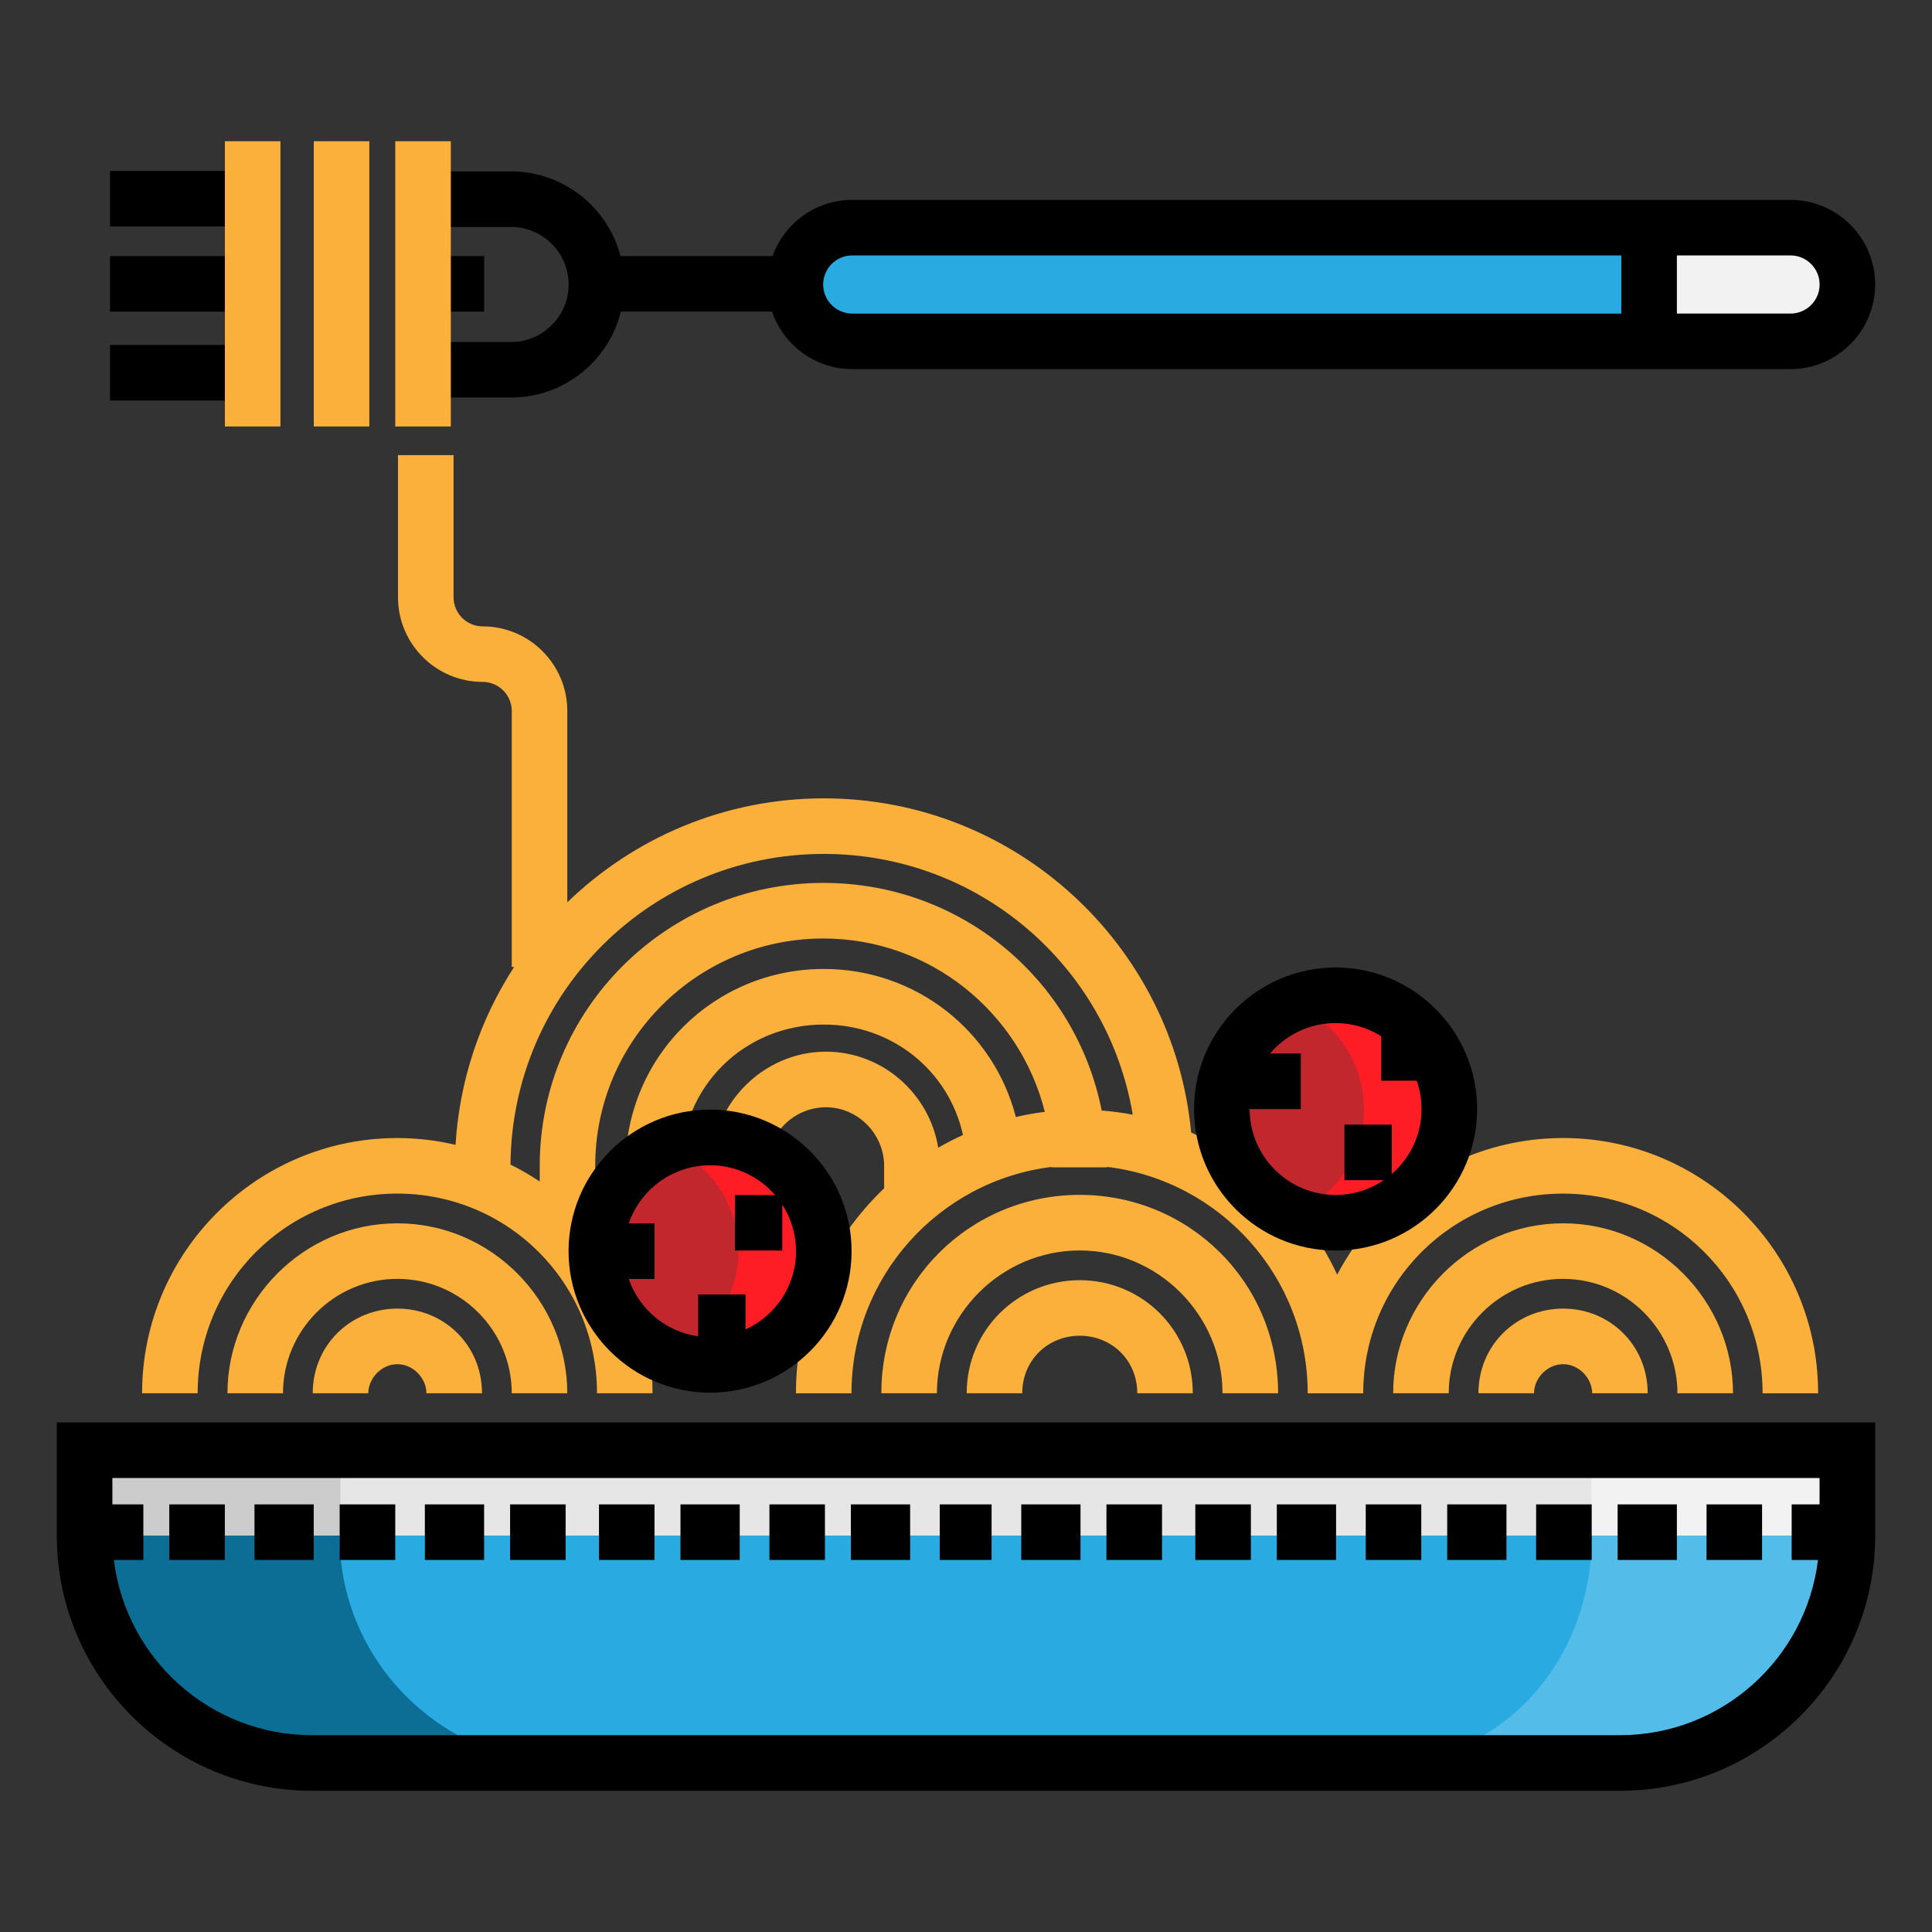 <?xml version="1.0" encoding="utf-8"?>
<!-- Generator: Adobe Illustrator 16.0.0, SVG Export Plug-In . SVG Version: 6.00 Build 0)  -->
<!DOCTYPE svg PUBLIC "-//W3C//DTD SVG 1.1//EN" "http://www.w3.org/Graphics/SVG/1.1/DTD/svg11.dtd">
<svg version="1.1" id="Layer_1" xmlns="http://www.w3.org/2000/svg" xmlns:xlink="http://www.w3.org/1999/xlink" x="0px" y="0px"
	 width="85px" height="85px" viewBox="0 0 85 85" enable-background="new 0 0 85 85" xml:space="preserve">
<rect x="0" y="0" width="85" height="85" fill="#333333" stroke="none"/>
<g>
	<path fill="#FBB03B" d="M68.769,50.068c-4.311,0-8.059,2.44-9.939,6.011c-1.295-2.787-3.59-5.029-6.424-6.251
		c-0.771-8.247-7.727-14.704-16.16-14.704c-4.383,0-8.363,1.744-11.287,4.574v-8.417c0-2.053-1.67-3.724-3.725-3.724
		c-0.705,0-1.279-0.574-1.279-1.28v-6.254H17.51v6.254c0,2.054,1.671,3.724,3.724,3.724c0.707,0,1.281,0.574,1.281,1.28V42.54h0.105
		c-1.479,2.279-2.404,4.953-2.578,7.828c-0.824-0.193-1.68-0.299-2.562-0.299c-6.192,0-11.229,5.037-11.229,11.229h2.445
		c0-4.889,3.94-8.785,8.784-8.785c4.845,0,8.786,3.896,8.786,8.785h2.443c0-2.879-1.09-5.506-2.877-7.496h0.355v-2.506
		c0-5.533,4.504-10.006,10.041-10.006c4.695,0,8.646,3.258,9.74,7.627c-0.434,0.053-0.857,0.129-1.275,0.227
		c-0.975-3.785-4.393-6.514-8.449-6.514c-4.812,0-8.729,3.838-8.729,8.729h2.445c0-3.586,2.818-6.283,6.283-6.283
		c2.986,0,5.492,2.008,6.125,4.857c-0.373,0.17-0.738,0.357-1.09,0.562c-0.385-2.377-2.455-4.226-4.941-4.226
		c-2.76,0-5.006,2.317-5.006,4.925h2.443c0-1.305,1.148-2.479,2.562-2.479c1.412,0,2.562,1.178,2.562,2.58v0.986
		c-2.389,2.279-3.879,5.484-3.879,9.018h2.443c0-5.123,3.85-9.35,8.805-9.959c0,0.006,0,0.012,0,0.018h2.443c0-0.008,0-0.014,0-0.02
		c4.965,0.6,8.824,4.83,8.824,9.961h2.443c0-4.891,3.941-8.785,8.785-8.785s8.785,3.896,8.785,8.785h2.443
		C79.997,55.104,74.96,50.068,68.769,50.068z M48.47,48.859c-1.146-5.774-6.197-10.015-12.24-10.015
		c-6.885,0-12.484,5.568-12.484,12.449v0.688c-0.41-0.275-0.84-0.523-1.287-0.745c0.066-7.603,6.225-13.667,13.785-13.667
		c6.82,0,12.494,4.932,13.592,11.473C49.39,48.956,48.935,48.896,48.47,48.859z"/>
	<path fill="#29ABE2" d="M78.774,15.019H37.495c-1.381,0-2.5-1.12-2.5-2.502l0,0c0-1.381,1.119-2.502,2.5-2.502h41.279
		c1.383,0,2.502,1.121,2.502,2.502l0,0C81.276,13.899,80.157,15.019,78.774,15.019z"/>
	<path fill="#F2F2F2" d="M78.774,15.019h-4.078c-1.201,0-2.176-0.975-2.176-2.176V12.19c0-1.202,0.975-2.176,2.176-2.176h4.078
		c1.383,0,2.502,1.119,2.502,2.502l0,0C81.276,13.899,80.157,15.019,78.774,15.019z"/>
	<path d="M78.774,8.794H37.495c-1.615,0-2.992,1.033-3.506,2.474H27.3c-0.555-2.14-2.504-3.726-4.814-3.726h-3.752v2.444h3.752
		c1.395,0,2.531,1.136,2.531,2.531s-1.137,2.53-2.531,2.53h-3.752v2.443h3.752c2.332,0,4.293-1.611,4.828-3.781h6.654
		c0.5,1.471,1.893,2.53,3.527,2.53h41.279c2.053,0,3.725-1.671,3.725-3.724S80.829,8.794,78.774,8.794z M36.216,12.518
		c0-0.706,0.574-1.28,1.279-1.28h33.836v2.559H37.495C36.79,13.796,36.216,13.222,36.216,12.518z M78.774,13.796h-4.998v-2.559
		h4.998c0.707,0,1.281,0.574,1.281,1.28S79.481,13.796,78.774,13.796z"/>
	<rect x="4.841" y="7.519" width="6.355" height="2.445"/>
	<rect x="4.841" y="11.267" width="6.355" height="2.443"/>
	<rect x="4.841" y="15.177" width="6.355" height="2.445"/>
	<rect x="18.692" y="11.267" width="2.607" height="2.443"/>
	<g>
		<path fill="#FBB03B" d="M24.958,61.298h-2.443c0-2.771-2.258-5.033-5.033-5.033c-2.773,0-5.031,2.264-5.031,5.033h-2.444
			c0-4.074,3.354-7.477,7.478-7.477C21.604,53.821,24.958,57.224,24.958,61.298z"/>
		<path fill="#FBB03B" d="M21.206,61.298h-2.445c0-0.652-0.572-1.279-1.279-1.279c-0.705,0-1.279,0.627-1.279,1.279h-2.444
			c0-2.119,1.67-3.725,3.724-3.725C19.536,57.573,21.206,59.179,21.206,61.298z"/>
		<path fill="#FBB03B" d="M76.245,61.298H73.8c0-2.771-2.258-5.033-5.031-5.033s-5.031,2.264-5.031,5.033h-2.445
			c0-4.074,3.355-7.477,7.479-7.477S76.245,57.224,76.245,61.298z"/>
		<path fill="#FBB03B" d="M72.491,61.298h-2.443c0-0.652-0.572-1.279-1.279-1.279c-0.705,0-1.279,0.627-1.279,1.279h-2.445
			c0-2.119,1.672-3.725,3.727-3.725C70.823,57.573,72.491,59.179,72.491,61.298z"/>
		<path fill="#FBB03B" d="M52.478,61.298h-2.443c0-1.467-1.137-2.531-2.531-2.531s-2.529,1.064-2.529,2.531h-2.445
			c0-2.771,2.232-4.975,4.975-4.975C50.247,56.323,52.478,58.528,52.478,61.298z"/>
		<path fill="#FBB03B" d="M56.231,61.298h-2.445c0-3.422-2.818-6.283-6.283-6.283s-6.283,2.861-6.283,6.283h-2.445
			c0-4.889,3.916-8.729,8.729-8.729C52.315,52.571,56.231,56.409,56.231,61.298z"/>
	</g>
	<circle fill="#C1272D" cx="58.759" cy="48.793" r="5.003"/>
	<path fill="#FF1D25" d="M58.761,43.79c-0.666,0-1.297,0.135-1.877,0.37c1.832,0.742,3.127,2.533,3.127,4.632
		c0,2.1-1.295,3.891-3.127,4.633c0.58,0.236,1.211,0.371,1.877,0.371c2.764,0,5.004-2.24,5.004-5.004
		C63.765,46.03,61.524,43.79,58.761,43.79z"/>
	<circle fill="#C1272D" cx="31.241" cy="55.048" r="5.004"/>
	<path fill="#FF1D25" d="M31.241,50.044c-0.664,0-1.297,0.135-1.877,0.371c1.832,0.742,3.127,2.533,3.127,4.633
		c0,2.098-1.295,3.889-3.127,4.633c0.58,0.234,1.211,0.371,1.877,0.371c2.764,0,5.004-2.24,5.004-5.004S34.005,50.044,31.241,50.044
		z"/>
	<path fill="#29ABE2" d="M71.808,77.563H13.19c-5.229,0-9.469-4.238-9.469-9.469v-4.291h77.555v4.291
		C81.276,73.325,77.038,77.563,71.808,77.563z"/>
	<path fill="#54BCE8" d="M70.028,63.743v3.869c0,5.496-3.965,9.982-9.461,9.982h10.758c5.496,0,9.947-4.486,9.947-9.982v-3.869
		H70.028z"/>
	<path fill="#0C6D95" d="M14.944,63.743v3.869c0,5.496,4.547,9.982,10.043,9.982H14.229c-5.495,0-10.528-4.486-10.528-9.982v-3.869
		H14.944z"/>
	<rect x="3.722" y="63.804" fill="#F2F2F2" width="77.555" height="3.754"/>
	<rect x="3.722" y="63.804" fill="#E6E6E6" width="66.297" height="3.754"/>
	<rect x="3.722" y="63.804" fill="#CCCCCC" width="11.258" height="3.754"/>
	<rect x="7.448" y="66.187" width="2.444" height="2.445"/>
	<rect x="11.196" y="66.187" width="2.607" height="2.445"/>
	<rect x="14.944" y="66.187" width="2.445" height="2.445"/>
	<rect x="18.692" y="66.187" width="2.607" height="2.445"/>
	<rect x="22.442" y="66.187" width="2.443" height="2.445"/>
	<rect x="26.353" y="66.187" width="2.443" height="2.445"/>
	<rect x="29.938" y="66.187" width="2.607" height="2.445"/>
	<rect x="33.851" y="66.187" width="2.443" height="2.445"/>
	<rect x="37.435" y="66.187" width="2.607" height="2.445"/>
	<rect x="41.345" y="66.187" width="2.281" height="2.445"/>
	<rect x="44.931" y="66.187" width="2.607" height="2.445"/>
	<rect x="48.679" y="66.187" width="2.445" height="2.445"/>
	<rect x="52.589" y="66.187" width="2.445" height="2.445"/>
	<rect x="56.175" y="66.187" width="2.607" height="2.445"/>
	<rect x="60.087" y="66.187" width="2.443" height="2.445"/>
	<rect x="63.671" y="66.187" width="2.607" height="2.445"/>
	<rect x="67.583" y="66.187" width="2.445" height="2.445"/>
	<rect x="71.169" y="66.187" width="2.607" height="2.445"/>
	<rect x="75.081" y="66.187" width="2.443" height="2.445"/>
	<g>
		<rect x="17.39" y="6.214" fill="#FBB03B" width="2.445" height="12.549"/>
		<rect x="13.805" y="6.214" fill="#FBB03B" width="2.444" height="12.549"/>
		<rect x="9.894" y="6.214" fill="#FBB03B" width="2.444" height="12.549"/>
	</g>
	<path d="M2.499,62.581v4.979c0,6.189,5.037,11.227,11.227,11.227h57.549c6.189,0,11.227-5.035,11.227-11.227v-4.979H2.499
		L2.499,62.581z M71.274,76.341h-57.55c-4.479,0-8.183-3.371-8.713-7.709h1.296v-2.445H4.944v-1.16h75.109v1.16h-1.227v2.445h1.158
		C79.456,72.97,75.753,76.341,71.274,76.341z"/>
	<path d="M31.241,61.272c3.432,0,6.225-2.793,6.225-6.225c0-3.434-2.793-6.228-6.225-6.228c-3.434,0-6.227,2.794-6.227,6.228
		C25.017,58.479,27.81,61.272,31.241,61.272z M31.241,51.267c1.139,0,2.162,0.508,2.857,1.309h-1.766v2.443h2.086v-2.016
		c0.381,0.59,0.604,1.291,0.604,2.045c0,1.527-0.912,2.846-2.219,3.441v-1.537h-2.086v1.84c-1.426-0.199-2.6-1.195-3.055-2.521
		h1.133v-2.445h-1.133C28.173,52.339,29.583,51.267,31.241,51.267z"/>
	<path d="M58.761,55.019c3.434,0,6.227-2.793,6.227-6.227c0-3.433-2.793-6.226-6.227-6.226s-6.227,2.793-6.227,6.226
		C52.536,52.226,55.327,55.019,58.761,55.019z M58.761,45.011c0.734,0,1.424,0.213,2.006,0.578v1.957h1.562
		c0.137,0.391,0.213,0.811,0.213,1.246c0,1.139-0.508,2.16-1.307,2.854v-2.167h-2.086v2.444h1.729
		c-0.604,0.41-1.334,0.65-2.119,0.65c-2.082,0-3.777-1.695-3.779-3.777h2.25v-2.444h-1.355
		C56.571,45.533,57.606,45.011,58.761,45.011z"/>
</g>
</svg>
